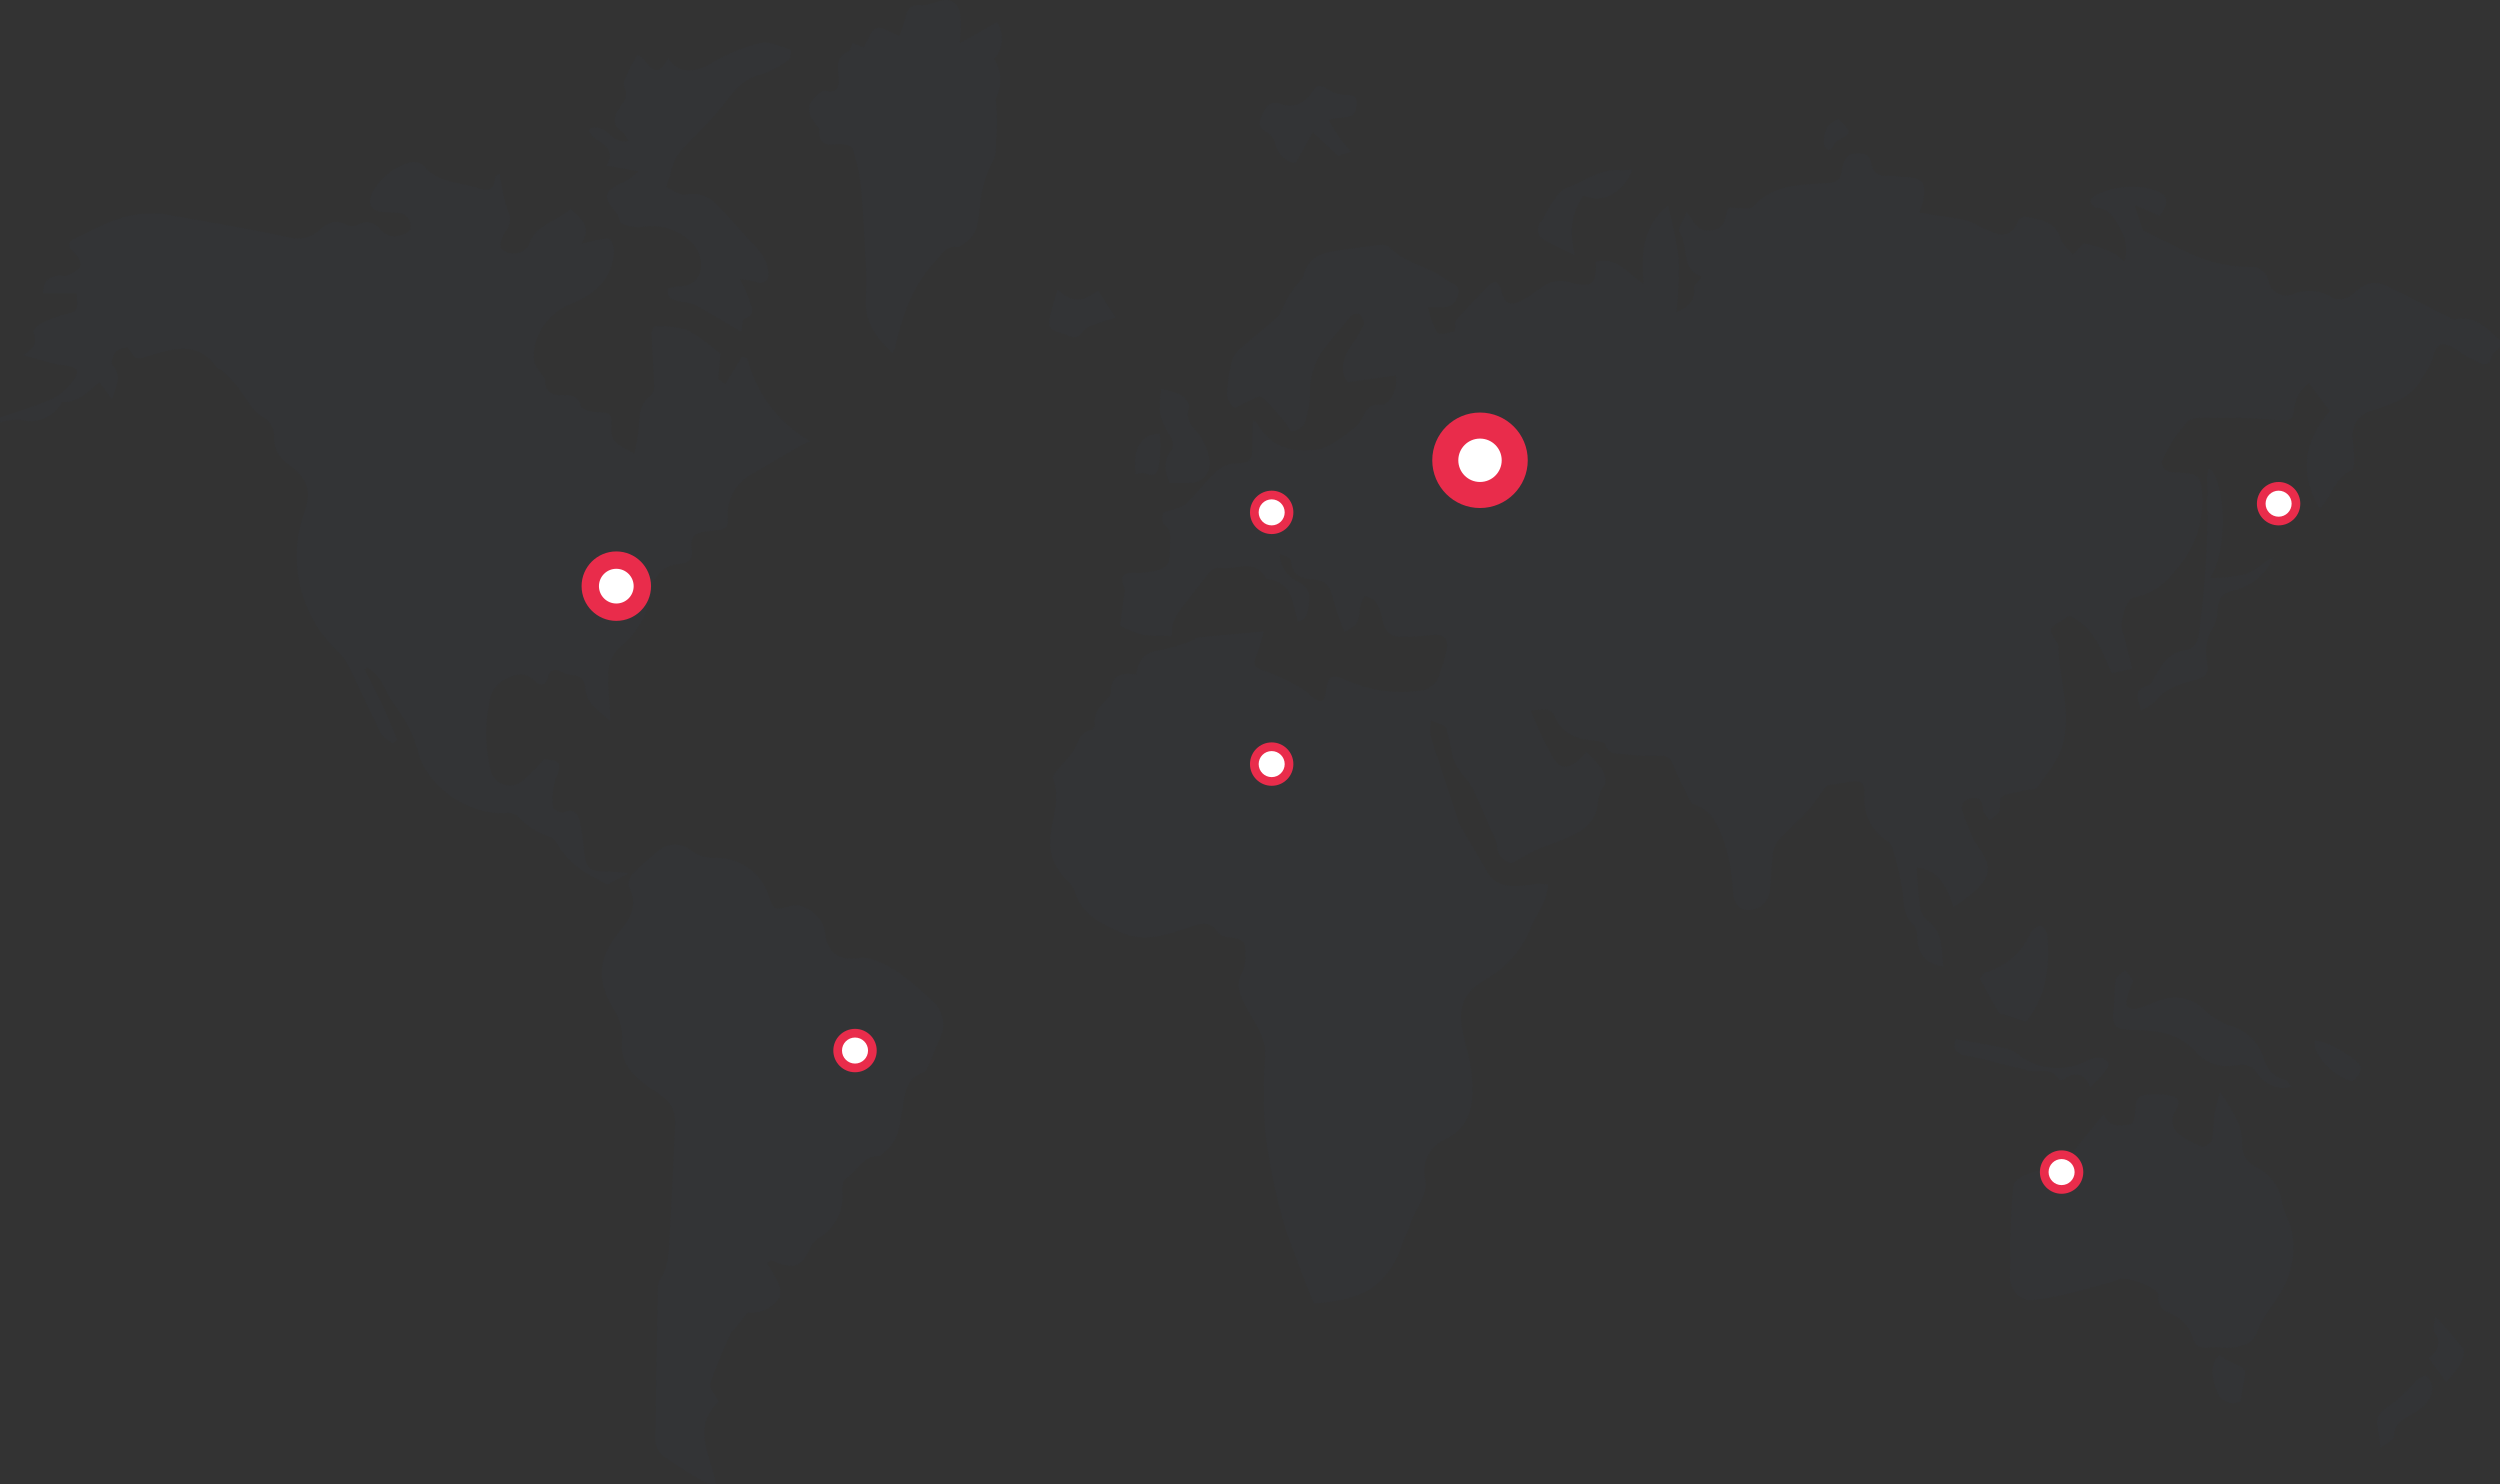 <svg xmlns="http://www.w3.org/2000/svg" width="1000" height="593.646" viewBox="0 0 1000 593.646">
    <rect x="0" y="0" width="1000" height="593.646" fill="#333333" stroke="none"/>
    <defs>
        <style>
            .cls-1{opacity:.064}.cls-2{fill:#2b3f64}.cls-3{fill:#e92c4b}.cls-4{fill:#fff}
        </style>
    </defs>
    <g id="Group_305" data-name="Group 305" transform="translate(-16 -664.474)">
        <g id="Group_289" class="cls-1" data-name="Group 289" transform="translate(16 664.474)">
            <path id="Path_2625" d="M-342.643 127.752c-1.118 1.135-2.92 2.115-3.215 3.43-.715 3.191-2.358 3.91-4.99 2.649a62.2 62.2 0 0 1-8.628-4.788c-6.281-4.347-8.642-3.4-10.351 3.865a35.145 35.145 0 0 1-3.792 6.674c-4.323 8.618-12.677 10.861-20.85 13.583a10.087 10.087 0 0 0-7.014 11.344c.177 2.823.594 5.642.58 8.465 0 1.389-.371 3.691-1.212 4.038-6.232 2.562-7.486 9.048-11.2 13.541-.313.375-.6.767-1.34 1.7-9.028-14.93-5.615-27.9 3.941-39.149l-8.333-11.083a14.906 14.906 0 0 0-5.953 10.54c-.476 4.212-2.34 4.7-6.4 4.243a214.013 214.013 0 0 0-24.208-.962c-4.184 0-9.795-.583-12.24 1.736a63.823 63.823 0 0 0-10.069 15.809c-.382.694.851 3.052 1.875 3.569a14.37 14.37 0 0 0 5.361.816c7.542.507 8.438 1.274 8.962 8.927a41.353 41.353 0 0 1-10.881 30.347 26.589 26.589 0 0 1-16.382 10.659c-3.292.594-5.84 9.889-4.767 13.177 1.58 4.837 2.635 9.844 4.066 15.375l-8.212 1.764c-4.066-8.885-6.979-18.461-17.1-23.01-.694.476-1.583 1.191-2.559 1.767-5.7 3.354-5.7 3.344-2.351 8.986a3.212 3.212 0 0 1 .653 1.33c.208 13.541 5.646 27.034 1.389 40.454-1.875 5.9-6.357 11.042-9.955 16.319-.562.826-2.729.51-4.132.819-2.729.594-5.455 1.2-8.159 1.892-3.819.983-1.861 4.42-2.833 6.6-.694 1.517-2.483 2.528-3.781 3.764-.955-1.462-2.625-2.885-2.712-4.4-.17-3.038-.878-4.965-4.271-4.514-3.219.424-4.909 2.4-3.871 5.576 1.281 3.92 3.056 7.677 4.639 11.5a4.5 4.5 0 0 0 .576.816c6.944 9.639 6.639 13.246-1.962 20.68a77.068 77.068 0 0 1-6.945 4.819c-3.038-10.069-7.753-15.243-14.68-15.559.4 5.17.573 10.288 1.3 15.33a8.971 8.971 0 0 0 2.849 5.61c6.67 4.774 5.68 11.805 6.482 18.548-7.292-1.455-10.107-4.805-10.4-11.712-.066-1.594-.2-3.76-1.2-4.642-4.2-3.7-4.142-8.375-4.628-13.4a113.275 113.275 0 0 0-4.212-17.868 5.176 5.176 0 0 0-2.083-2.708 19.245 19.245 0 0 1-8.951-18.159c.163-5.354-1.389-6.25-6.792-5.25-3.25.594-6.531 1-8.292 1.264-2.962 3.958-5.017 7.212-7.576 10-3.979 4.337-8.528 8.163-12.364 12.614a12.8 12.8 0 0 0-1.837 6.555c-.528 4.455-.431 9-1.139 13.416a8.5 8.5 0 0 1-3.984 6.064 8.5 8.5 0 0 1-7.214.779 7.68 7.68 0 0 1-3.3-5.753c-.781-11.059-2.462-21.84-8.618-31.312a20.1 20.1 0 0 0-6.021-4.406c-.649-.434-1.878-.4-2.153-.93-2.431-4.753-4.924-9.493-6.917-14.434-1.195-2.962-2.306-4.684-6.007-4.455a84.771 84.771 0 0 1-13.958-.621c-2.854-.3-6.354.4-7.521-3.951-.24-.9-3.187-1.361-4.934-1.51-6.722-.576-12.319-2.736-15.208-9.458-1.844-4.281-5.417-2.715-9.656-2.5a144.462 144.462 0 0 0 9.149 19.267c3.33 5.031 7.462 3.871 13.09-2.726a47.975 47.975 0 0 1 6.25 6.965c1.069 1.757 1.927 5.288.993 6.316-3 3.306-2.323 7.226-3.427 10.8a16.151 16.151 0 0 1-7.243 8.167c-5.156 2.91-11.038 4.514-16.507 6.91-3.073 1.347-5.927 3.187-9.91 5.364a7.354 7.354 0 0 1-5.9-7.271 19.149 19.149 0 0 0-1.986-5.024c-2.638-6.063-5.145-12.191-8.027-18.135a58.957 58.957 0 0 0-4.559-5.986 22.914 22.914 0 0 1-3.184-6.115 90.5 90.5 0 0 0-2.622-11.458c-.694-1.6-3.961-2.083-6.062-3.083a20.506 20.506 0 0 0-.1 6.337c3.5 11.222 7.292 22.35 10.965 33.513a8.424 8.424 0 0 0 .444 1.431c3.608 6.6 7.732 12.9 11.323 19.527 3.451 6.371 11.618 5.861 18.649 4.569a24.41 24.41 0 0 1 5.58.247 28.671 28.671 0 0 1-1.277 5.93c-1.8 4.056-4.135 7.878-5.952 11.927a40.306 40.306 0 0 1-17.038 19.621c-8.986 5.035-11.806 10.465-10.094 20.42 1.007 5.809 3.125 11.458 3.708 17.3 1.094 10.667.576 21.135-10.087 26.51a13.843 13.843 0 0 0-8.42 16.184c1.153 6.719-4 11.635-5.83 17.531-.927 2.983-2.507 5.757-3.552 8.708a33 33 0 0 1-12.479 17.625 41.889 41.889 0 0 1-12.351 4.493 75.462 75.462 0 0 1-10.33 1.26c-1.524-3.8-3.264-7.795-4.746-11.889-2.934-8.111-6.316-16.125-8.427-24.454a231.666 231.666 0 0 1-6.319-32.781 199.5 199.5 0 0 1 .021-29.861c.389-8.333-5.066-14.156-8.3-20.833-2.2-4.552-3.59-7.844-.736-12.8a20.447 20.447 0 0 0 .757-11.111c-.091-1.014-2.844-2.382-4.479-2.545-2.805-.281-4.913-.142-6.99-3.174-2.663-3.885-7.292-2.108-11.045-.847-8.823 2.955-17.666 6.028-26.867 1.9-7.857-3.528-15.823-7.066-18.559-16.562a12.335 12.335 0 0 0-3.507-4.719 20.892 20.892 0 0 1-5.948-18.708c.9-7.125 3.736-14.139.8-21.569-.462-1.167 2.083-3.628 3.417-5.365a47.578 47.578 0 0 0 5.146-6.371c1.587-3.1 2.292-6.6 6.424-7.559.747-.174 1.868-1.507 1.767-2.132-.84-5.1 2.719-7.9 5.462-11.166a3.213 3.213 0 0 0 .951-1.736c-.125-7.267 4.472-8.2 10.1-7.2 1-6.885 3.927-9.142 10.628-10.024a63.166 63.166 0 0 0 11.219-3.41c1.087-.347 2.042-1.368 3.125-1.479 8.243-.84 16.5-1.535 26.007-2.385a77.865 77.865 0 0 1-2.66 9.094c-2 4.587-1.149 5.354 3.347 6.774a91.146 91.146 0 0 1 15.013 7.215c1.719.917 2.951 2.7 4.6 3.8 2.271 1.51 3.938 1.42 4.424-1.941 1.059-7.358 2.014-8.2 8.809-5.274a53.47 53.47 0 0 0 28.263 4.1 9.073 9.073 0 0 0 8.524-6.444 77.045 77.045 0 0 0 2.91-10.048c.826-4.444-1.313-6.305-5.844-5.858a108.752 108.752 0 0 1-11.937.757c-5.121-.056-7.271-2.545-8.086-7.611a17.275 17.275 0 0 0-2.75-6.677c-.753-1.122-2.684-1.451-4.083-2.139a15.037 15.037 0 0 0-2.045 4.736c-.288 5.68-.851 6.944-6.128 9.75a123.093 123.093 0 0 1-4.726-13.788c-1.021-4.58-3.076-7.007-7.878-7.292-4.621-.257-8.441-1.573-8.788-7.444-.062-1.142-2.66-2.142-4.549-2.667a12.848 12.848 0 0 0 7.84 11.344 6.844 6.844 0 0 1 3.93 7.344c-.33 3.566-.309 7.594-4.486 8.351-.913-3.326-1.618-6.6-2.722-9.753a10.149 10.149 0 0 0-8.836-7.1 1.948 1.948 0 0 1-1.33-.614c-4.556-8.3-12.246-2.778-18.368-4.087a4.827 4.827 0 0 0-3.844 1.51c-3.295 3.885-6.25 8.048-9.43 12.038-3.017 3.8-6.222 7.441-5.8 12.83a.941.941 0 0 1-.532.983.941.941 0 0 1-1.1-.219 63.186 63.186 0 0 1-10.2-.326 49.589 49.589 0 0 1-8.941-3.6c.41-3.26.871-6.8 1.3-10.347.195-1.635.934-3.538.372-4.861-2.142-5.121.156-6.25 4.684-6.017a25.079 25.079 0 0 0 4.983-.3c7.521-1.125 8.594-2.4 8.58-9.955 0-3.125 1.2-6.417-2.222-8.923-.885-.649-.986-3.2-.517-4.555.278-.8 2.393-.931 3.653-1.431a16.568 16.568 0 0 0 5.576-2.451c4.351-4.319 8.1-9.257 12.583-13.423a12.176 12.176 0 0 1 7.358-2.7c5.35-.2 6.472-.917 6.534-6.3.035-3.163.035-6.33.076-9.5a5.932 5.932 0 0 1 .493-1.333c.555.469 1.128.743 1.389 1.2 5.49 9.76 14.441 11.715 24.468 10.34a24.817 24.817 0 0 0 8.17-4.024 35.184 35.184 0 0 0 5.146-3.819 13.935 13.935 0 0 0 4-4.167c1.552-3.524 2.8-6.271 7.729-5.871 3.618.292 6.944-6.691 5.924-11.722l-19.038 2.687c-3.125-2.778-2.885-9.028 1.389-14.972a42.122 42.122 0 0 0 4.83-8.08c.427-1.017-.695-3.042-1.639-4.115a3.472 3.472 0 0 0-3.3.483c-4.1 4.785-8.094 9.677-11.9 14.7a28.748 28.748 0 0 0-4.67 17.034 40.275 40.275 0 0 1-2.26 11.587 6.839 6.839 0 0 1-4.861 3.076c-.767.132-1.937-2.514-3.042-3.8a83.233 83.233 0 0 0-9.219-10.069c-.851-.694-4.045 1.347-6.135 2.195-1.736.694-4.385 2.583-5.007 2.052a7.886 7.886 0 0 1-2.66-5.555 64.119 64.119 0 0 1 2.132-13.67 12.756 12.756 0 0 1 4.253-5.174c4.577-4.048 9.469-7.743 13.91-11.923a24 24 0 0 0 3.049-5.84 75.75 75.75 0 0 1 3.708-5.84c1.132-1.632 3.063-2.99 3.524-4.757 2.16-8.267 8.726-9.375 15.6-10.26 4.934-.625 9.847-1.427 14.791-1.92a5.7 5.7 0 0 1 4.167.944c6.212 6.646 15.677 7.514 22.569 12.972 2.107 1.67 5.583 1.8 4.732 5.826a6.135 6.135 0 0 1-6.879 5.153h-5.208a34.726 34.726 0 0 0 3.819 10.243c.882 1.108 4.993-.347 6.944-.566.274-2.226-.028-3.875.66-4.649 4.195-4.733 8.573-9.3 12.993-13.823.715-.733 2.337-1.608 2.837-1.3a5.383 5.383 0 0 1 2.038 3.1c1.417 5.83 3.607 6.91 8.958 3.9 2.6-1.462 4.965-3.344 7.448-5.021a12.35 12.35 0 0 1 10.847-1.9c9.055 2.476 11.139.715 10.535-8.128 8.528-2.406 12.882 4.712 19.229 8.792-1.149-12.111-.319-23.125 9.67-31.357a171.9 171.9 0 0 1 4.379 21.357 163.625 163.625 0 0 1-.966 21.385c4.146-2.142 7.639-4 7.048-9.531-.135-1.267 1.757-2.75 3.125-4.726-8.573-2.812-5.191-12.107-9-18.031-.8-1.25 1.635-4.583 2.931-7.833 3.188 4.437 4.514 8.232 10.274 7.257 5.931-1 4.715-5.812 6.555-9.1 2.278.153 4.375.389 6.476.4 1.1 0 2.663 0 3.247-.653 7.639-8.715 18.118-8.781 28.329-9.406 5.851-.347 6.615-.969 7.5-6.781.278-1.826 1.986-4.552 3.444-4.861 3.087-.618 7.236-.889 8.038 3.594.82 4.569 3.427 5.368 7.361 5.045 1.8-.149 3.635.448 5.458.469 7.861.09 9.837 2.309 7.43 11.41-.167.628-.434 1.233-1.014 2.858 6.413 1.042 12.524 1.92 18.594 3.045a21.937 21.937 0 0 1 4.677 2 64.231 64.231 0 0 0 7.437 3.3 6.385 6.385 0 0 0 5.114-.269 6.385 6.385 0 0 0 3.272-3.939c1.114-2.858 2.871-2.635 5.163-2.156 5.267 1.108 10.357 2 12.236 8.451.722 2.483 3.372 4.406 4.969 6.371 1.736-1.625 3.608-4.663 4.993-4.451a49.648 49.648 0 0 1 11.458 3.99 21.353 21.353 0 0 1 4.052 3.3 16.229 16.229 0 0 0-1.802-13.455c-1.8-3.528-4-7.739-9.222-8.111-.944-.066-2.156-1.556-2.51-2.628-.18-.549 1.1-2.038 2-2.41a32.9 32.9 0 0 1 21.368-2.687c7.795 2.083 8.639 4.476 4.438 10.958l-10.2-4.361 3.389 10.1c8.385 4.059 16.118 8.482 24.361 11.552a56.868 56.868 0 0 0 17.959 3.122 7.135 7.135 0 0 1 7.84 5.24 7.22 7.22 0 0 0 3.719 5.343 7.219 7.219 0 0 0 6.507.178 17.138 17.138 0 0 1 16.024 1.927 8.292 8.292 0 0 0 7.4-1.684c5.691-5.163 8.9-5.934 15.951-2.34q11.611 5.9 23.246 11.805a3.258 3.258 0 0 0 1.868.583c8.194-2.049 12.736 3.8 17.937 8.212z" class="cls-2" data-name="Path 2625" transform="translate(1342.625 11.269)"/>
            <path id="Path_2626" d="M-1342.726 155.7c6.9-2.4 13.961-4.451 20.642-7.368a22.525 22.525 0 0 0 8.1-6.76c3.565-4.535 2.534-6.194-3.472-6.847a23.3 23.3 0 0 1-3.444-.514c-3.93-1.042-7.84-2.16-12.7-3.51 4.167-2.246 5.962-4.844 4.288-8.965-.268-.66 1.042-2.5 2.039-3.031a38.919 38.919 0 0 1 9.094-3.913c6.618-1.542 6.673-1.316 6.09-8.861h-13.444c.194-4.639 2.3-6.8 6.409-7.042 1.16-.069 2.518.378 3.472-.08 1.893-.92 4.306-1.958 5.069-3.608.542-1.174-.827-3.9-2.115-5.115-3.125-2.948-3.323-4.465.375-6.226 9.632-4.583 18.954-10.215 30.242-9.67a28.47 28.47 0 0 1 3.472-.122c16.961 3.035 33.985 5.8 50.825 9.417a13.08 13.08 0 0 0 13-2.868c3.16-2.934 6.41-4.462 10.708-1.941a5.64 5.64 0 0 0 4.681-.135 6.5 6.5 0 0 1 8.788 1.913 8.5 8.5 0 0 0 5.555 2.826c2.3-.122 6-1.389 6.452-2.955a5.239 5.239 0 0 0-.841-4.3 5.24 5.24 0 0 0-3.811-2.157 48.26 48.26 0 0 0-5.479-.285c-5.9-.434-7.486-3.531-4.583-8.757a25.346 25.346 0 0 1 13.778-10.941 6.309 6.309 0 0 1 7.434 2.431 17.6 17.6 0 0 0 7.313 4.278c4.514 1.469 9.344 2.021 13.868 3.472 4.239 1.389 5.9-.083 6.219-4.167.042-.576.431-1.125 1.806-1.792.226 1.33.4 2.67.694 3.99a60.882 60.882 0 0 0 2.555 10.764 7.246 7.246 0 0 1-.8 8.2c-1.389 1.9-2.712 6.16-1.83 6.983a7.055 7.055 0 0 0 9.563.371c.524-.406 1.268-.823 1.424-1.389 2.41-8.68 11.458-9.68 16.882-14.864 3.472 3.778 8.885 6.653 4.184 14.045 3.254-.8 5.247-1.413 7.292-1.736 1.441-.233 3.6-.694 4.268.042a7.136 7.136 0 0 1 1.507 4.861c-.733 11.069-7.694 17.118-17.326 20.913s-16.319 14.687-14.4 23.566a13.91 13.91 0 0 0 2.368 3.889c.632.993 1.826 1.979 1.823 2.965 0 4.687 2.778 6.153 6.757 6.076 3.472-.066 6.375-.167 7.6 4.288.347 1.281 3.729 2.351 5.761 2.431 6.461.267 6.68.427 6.371 6.712-.3 6 4.75 7.271 9.267 9.937.507-2.66.938-4.861 1.337-7.055 1.021-5.6-.5-11.934 5.132-16.187a5.6 5.6 0 0 0 1.389-4.125c-.232-7-.777-13.986-1.021-20.986-.031-.885 1.111-2.625 1.632-2.594a36.3 36.3 0 0 1 12.792 1.549 79.639 79.639 0 0 1 13.142 9.5l-.93 10.2 2.857 1.792 6.732-10.923 2.052.656a53.286 53.286 0 0 0 25.149 33.166c-1.489.694-3.031 1.323-4.455 2.149-6.142 3.566-12.274 7.149-18.36 10.809a18.4 18.4 0 0 0-10.111 18.007c.281 3.472-1.191 4.458-4.167 4.611-1.657.083-3.295.42-4.944.59-4.09.424-6 2.608-5.351 6.733.6 3.819-.448 5.792-4.764 6.2A11.934 11.934 0 0 0-1082.2 225.5a34.121 34.121 0 0 1-12.9 22.3 14.664 14.664 0 0 0-4.337 9.875c-.282 6.385.833 12.847.836 19.559-3.851-3.993-9.437-6.552-9.958-13.038-.267-3.326-1.642-5.233-5.156-5.5a12.5 12.5 0 0 1-4.261-1.257c-2.778-1.306-4.722-1.274-5.59 2.24-.816 3.319-3.108 3.5-5.156 1.431-3.59-3.618-7.031-3.035-11.184-1.042a11.459 11.459 0 0 0-7.007 9.3 61.656 61.656 0 0 0 .295 26.7 7.92 7.92 0 0 0 5 6.269 7.919 7.919 0 0 0 7.91-1.3 92.767 92.767 0 0 0 8.6-8.68c6.844.594 7.2 1.646 4.594 8.062a28.032 28.032 0 0 0-1.07 11.149c.028.806 3.25 2.535 4.233 2.1 4.479-1.979 5.833.875 6.6 4a85.163 85.163 0 0 1 1.627 11.332c.475 4.549 1.208 8.535 7.291 8.236a94.511 94.511 0 0 1 10.628.715l-8.544 4.514c-7.673-3.865-15.309-7.871-19.792-15.906a7.331 7.331 0 0 0-3.639-3.3 29.475 29.475 0 0 1-12.68-8.333 6.343 6.343 0 0 0-4.535-1.042c-14.41 1.087-31.625-10.493-35.024-24.361a53.161 53.161 0 0 0-9.594-18.958c-2.388-3.257-3.819-7.208-6.038-10.607a26.788 26.788 0 0 0-4.688-4.406l-1.142.91c2.34 4.642 4.8 9.226 6.989 13.937s4.059 9.469 6.069 14.215l-2 1.365c-1.535-1.312-3.67-2.326-4.514-3.99-4.406-8.726-8.368-17.67-12.75-26.406a25.241 25.241 0 0 0-5.284-7.118 52.125 52.125 0 0 1-13.2-53.065c3.771-10.232 2.431-14.989-6.364-21.5a11.547 11.547 0 0 1-5.065-10.233 9.149 9.149 0 0 0-5.208-8.541c-4.167-2.778-6.545-8.115-9.872-12.2a70.081 70.081 0 0 0-5.885-6.035c-.573-.552-1.674-.642-2.083-1.246-7.163-10.382-16.9-7.687-26.329-4.861-6.042 1.806-5.9 2.278-9.285-3.333-1.622.625-3.819.833-4.833 2.045-1.069 1.281-1.983 4.392-1.274 5.18 3.941 4.378 1.538 8.333-.125 13.76l-4.781-6.549c-.024 0-.472-.177-.653-.031-4.323 3.552-8.149 8.031-14.545 7.621a14.409 14.409 0 0 1-16.955 7.042 21.6 21.6 0 0 0-7.83 1.2z" class="cls-2" data-name="Path 2626" transform="translate(1342.726 11.322)"/>
            <path id="Path_2627" d="M-1035.891 494.019a65.138 65.138 0 0 1 4.461 7.958 7.82 7.82 0 0 1 .424 5.924 13.26 13.26 0 0 1-12.615 5.806 1229.299 1229.299 0 0 1-5.9 7.291c-.208.254-.594.41-.716.694a216.928 216.928 0 0 0-8.371 20.361c-.594 1.9 2.163 4.844 3.4 7.347-11.021 10.184-3.347 21.055-1.177 32.965a11.929 11.929 0 0 1-4.437-.736 193.725 193.725 0 0 1-16.416-10.416 8.631 8.631 0 0 1-3.268-6.031c.108-19.986.56-39.965.948-59.947a8.4 8.4 0 0 1 .618-4.354c3.857-5.4 3.677-11.677 4.052-17.75.9-14.628 1.486-29.277 2.2-43.916.347-7.455-2.232-10.177-8.333-14.236-6.878-4.566-13.826-9.743-12.9-20.062a19.444 19.444 0 0 0-2.583-11.25c-7.854-12.646-7.493-21.316 2.083-32.906 4.167-5.055 6.9-10.417 3.264-17.232-.653-1.222.5-4.2 1.736-5.486a128.812 128.812 0 0 1 10.83-9.6 10.1 10.1 0 0 1 12.243.378 15.6 15.6 0 0 0 8.892 3.108 21.843 21.843 0 0 1 21.9 14.146c2.285 6.906 2.285 6.906 9.413 4.931 5.111-1.417 12.746 4.552 13.388 10.462.927 8.555 5.531 11.788 14.177 10.417a13.194 13.194 0 0 1 6.153 1.1c9.344 3.379 16.177 10.354 23.382 16.746a12.618 12.618 0 0 1 2.115 14.736c-1.51 3.1-2.615 6.389-4.028 9.535-.6 1.333-1.271 3.288-2.351 3.649-7.691 2.576-7.4 9.406-8.542 15.43-1.118 5.868-1.437 12.017-6.746 16.114-.92.694-1.854 2.042-2.778 2.024-6.531-.125-8.483 6.357-13.1 8.982-1.042.6-1.434 3.212-1.34 4.861a19.4 19.4 0 0 1-9.566 18.986 9.993 9.993 0 0 0-3.4 4.122c-3.281 7.035-6.083 8.281-13.26 5.531-.764-.292-1.521-.6-2.284-.906z" class="cls-2" data-name="Path 2627" transform="translate(1342.722 11.277)"/>
            <path id="Path_2628" d="M-501.3 434.45c3.125 6.281 7.413 4.309 11.09 3.913.695-.073 1.51-2.67 1.563-4.125.243-6.858 1.1-7.812 7.882-7.771a40.183 40.183 0 0 1 4.986.243c4.618.611 5.667 2.642 3.184 6.534a6.694 6.694 0 0 0-1.054 5.031 6.694 6.694 0 0 0 2.824 4.295 28.707 28.707 0 0 0 9.2 4.788c.875.309 3.451-1.469 3.7-2.621.75-3.528.563-7.246 1.1-10.837a74.809 74.809 0 0 1 2.25-8.288 117.947 117.947 0 0 1 7.07 11.771 22.638 22.638 0 0 1 1.7 8.649 9.573 9.573 0 0 0 5.35 9.375 18.78 18.78 0 0 1 10.514 14.149 38.842 38.842 0 0 0 2.649 7.5 29.927 29.927 0 0 1 .892 18.864c-1.781 8.288-7.007 13.951-11.111 20.614-2.177 3.549-2.538 8.358-7.128 10.069a23.49 23.49 0 0 1-6.667 1.271c-2.507.149-5.1-.549-7.556-.184-3.368.5-5.812-.444-6.66-3.635-1.6-6.031-6.149-8.68-11.236-11.083-1.208-.576-1.975-2.382-2.594-3.778-.347-.785.306-1.986 0-2.83-1.062-3.042-12.868-7.139-15.767-5.948a95.863 95.863 0 0 1-9.8 2.993c-2.2.639-4.406 1.323-6.649 1.806a129.508 129.508 0 0 1-18.309 3.594c-5.625.379-9.351-5.267-8.84-10.857.417-4.556 0-9.181.16-13.767.253-7.128.406-14.291 1.267-21.354.195-1.6 2.92-3.42 4.861-4.187 6.785-2.687 14.472-3.472 19.444-9.774 1.931-2.455 3.9-4.861 5.865-7.292 1.72-2.121 3.44-4.205 5.82-7.128z" class="cls-2" data-name="Path 2628" transform="translate(1342.69 11.271)"/>
            <path id="Path_2629" d="M-1001.687 5.927l4.417 1.764c1.667-2.75 2.74-6.722 5.021-7.639 2.083-.83 5.507 1.646 9.34 3.024.667-2.045 1.736-4.691 2.371-7.441.695-3.125 1.833-4.993 5.587-4.781a20.31 20.31 0 0 0 7.26-1.483c4.993-1.67 8.024-.08 9.027 5.208a27.148 27.148 0 0 1 .247 5.444c-.031 1.8-.247 3.59-.434 6.035l14.93-8.469a12.181 12.181 0 0 1-1.15 14.725 15.711 15.711 0 0 1 1.143 14.715c-.174.465-.573.937-.538 1.389a82.717 82.717 0 0 1 .215 15.972c-.375 3.2.524 5.8-1.632 9.354a47.889 47.889 0 0 0-4.861 17.423c-.806 5.292-.514 10.746-5.451 14.33-1.184.858-2.632 2.142-3.847 2.031-4.615-.427-5.785 2.823-8.448 5.621-9.406 9.889-13.274 21.92-16.191 34.607a12.726 12.726 0 0 1-1.042 2.16c-6.944-6.361-11.548-13.194-10.615-22.916a97.954 97.954 0 0 0-.18-14.319c-.5-9.781-.906-19.58-1.851-29.319a68.565 68.565 0 0 0-3.365-15.2c-.4-1.177-3.927-2.062-5.84-1.8-4.556.618-7.639.174-7.437-5.441.024-.694-.639-1.483-1.132-2.108-4.146-5.271-3.99-8.392.8-12.611.695-.6 1.823-1.389 2.5-1.2 5.316 1.514 5.989-2.323 5.587-5.555-.552-4.451-.892-8.149 4.042-10.3.739-.355.948-1.953 1.527-3.22z" class="cls-2" data-name="Path 2629" transform="translate(1342.733 11.263)"/>
            <path id="Path_2630" d="M-1087.267 57.287l-12.774-2.326c4.961-9.292-6.167-8.68-7.09-14.5 6.576-3.5 9.055 6.479 15.788 4.674-.885-1.351-1.372-2.812-2.382-3.507-4.274-2.931-3.667-6.25-1.115-9.833 1.809-2.545 3.566-4.819 1.8-8.423-.649-1.33.719-3.819 1.5-5.632.962-2.246 2.274-4.34 3.656-6.917 3.927.035 6.521 12.524 12.462 1.142 3.59 5.809 8.6 5.573 13.642 3.851 2.8-.958 5.208-3.035 7.955-4.2a70.178 70.178 0 0 1 15.625-5.773c3.677-.59 7.82 1.531 11.664 2.733.239.076.191 3.524-.6 4.042a38.544 38.544 0 0 1-11.292 5.962c-7.406 1.753-11.052 7.055-15.316 12.5-5.156 6.6-11.517 12.232-17.114 18.5a22.28 22.28 0 0 0-3.052 6.2 29.164 29.164 0 0 0-.643 2.872 34.579 34.579 0 0 0-1.628 4.861c2.552 1.372 5.555 3.472 8.049 3.049a12.5 12.5 0 0 1 11.413 3.344c4.764 4.556 9 9.66 13.451 14.541a42.27 42.27 0 0 1 5.524 6.34 15.506 15.506 0 0 1 2.43 7.517c-.017 2.865-2.083 4.271-5.3 3.125a35.351 35.351 0 0 0-6.087-1 71.028 71.028 0 0 1 3.958 8.965c.674 2.389 2.486 5.528-2.215 6.694-.809.2-.861 3.451-1.271 5.326-6.128-3.6-12.26-7.319-18.517-10.8a20.381 20.381 0 0 0-4.92-1.1c-2.739-.694-6.312-.427-5.948-5.264a18.136 18.136 0 0 1 5.156-1.083 7.906 7.906 0 0 0 8.06-6.674 12.983 12.983 0 0 0-3.286-10.392 22.48 22.48 0 0 0-20-6.6 16.5 16.5 0 0 1-8.246-1.319c-1.15-.458-1.18-3.2-2.26-4.434-5.687-6.472-5.153-8.573 3.125-12.274a39.784 39.784 0 0 0 5.81-4.184z" class="cls-2" data-name="Path 2630" transform="translate(1342.721 11.28)"/>
            <path id="Path_2631" d="M-489.341 381.008a54.826 54.826 0 0 0-2.375 6.215c-.347 1.413-.715 3.535 0 4.306a5.142 5.142 0 0 0 4.333.556c3.472-1.017 6.733-2.847 10.232-3.7a16.576 16.576 0 0 1 16.51 4.566 27.86 27.86 0 0 0 10.868 6.389 18.891 18.891 0 0 1 12.473 12.525 11.833 11.833 0 0 0 8.6 8.8c1.042.323 1.736 1.736 2.583 2.674a11.015 11.015 0 0 1-3.819.639 14.271 14.271 0 0 1-10.25-6.3c-2.083-3.472-5.486-3.26-8.9-2.684a16.493 16.493 0 0 1-16.024-6.42 26.606 26.606 0 0 0-11.84-6.6 59.965 59.965 0 0 0-13.378-1.219c-6.621-.417-7.74-1.875-6.944-8.333.493-3.948.2-8.01.923-11.9.264-1.437 2.431-2.524 3.722-3.771z" class="cls-2" data-name="Path 2631" transform="translate(1342.697 11.256)"/>
            <path id="Path_2632" d="M-458.833 176.026c6.663 6.333 7.233 33.02.26 43.9a59.407 59.407 0 0 0 14.021-1.521c3.972-1.434 7.239-4.816 11.219-6.8a22.836 22.836 0 0 1-16.031 13.35c-5.184 1.09-6.229 4.292-6.323 8.41a15.258 15.258 0 0 1-2.778 8.048 17.776 17.776 0 0 0-1.569 10.7c.778 6.326.6 7.083-5.625 8.847-5.6 1.587-11.111 3.267-14.93 8.333a20.18 20.18 0 0 1-5.673 3.563c-1.108-4.368-3.531-8.26 2.778-9.91 1.09-.285 1.878-2.111 2.608-3.344 2.868-4.861 5.382-9.75 12.045-10.726 5.49-.805 5.653-5.878 6.132-10.153a378.173 378.173 0 0 0 2.892-58.114 24.287 24.287 0 0 1 .327-3.969c.04-.218.425-.406.647-.614z" class="cls-2" data-name="Path 2632" transform="translate(1342.699 11.272)"/>
            <path id="Path_2633" d="M-807.471 51.082l-10.135-9.469-6.894 12.32a9.513 9.513 0 0 1-8.139-7.885 7.232 7.232 0 0 0-3.347-4.458c-4.4-2.174-2.7-5-1.389-7.9 1.389-3.125 3.472-4.76 7.1-3.3a10.316 10.316 0 0 0 11.646-3.747c2.778-4.472 3.743-4.451 8.278-1.389a12.6 12.6 0 0 0 6.094 1.389c2.431.139 4.458.347 4.2 3.448-.229 2.743-.66 5.323-4.368 5.5a62.886 62.886 0 0 0-6.864 1.059c1.389 2.326 2.687 4.722 4.219 6.944 1.3 1.885 2.872 3.573 4.747 5.864z" class="cls-2" data-name="Path 2633" transform="translate(1342.726 11.277)"/>
            <path id="Path_2634" d="M-532.382 397.524c-3.267-1.1-6-2.024-8.733-2.927-.618-.2-1.618-.111-1.851-.5-2.621-4.469-5.208-8.958-7.531-13.594-.253-.507 1.184-2.6 2.128-2.851a28.125 28.125 0 0 0 17.923-15.75 6.25 6.25 0 0 1 3.917-2.878c.695-.132 2.542 2.083 2.667 3.35 1.275 12.81-.263 25.004-8.52 35.15z" class="cls-2" data-name="Path 2634" transform="translate(1342.705 11.27)"/>
            <path id="Path_2635" d="M-878.179 144.285a33.22 33.22 0 0 1 7.8 2.4c1.6.965 3.729 3.719 3.326 4.861-1.736 4.958 1.1 7.451 3.8 10.8a22.739 22.739 0 0 1 4.278 10.392 7.689 7.689 0 0 1-1.916 6.682 7.69 7.69 0 0 1-6.521 2.408h-7.59c-1.736-4.673-2.6-8.889.972-13.159a5.711 5.711 0 0 0-.382-5.121c-4.316-6.798-5.17-10.096-3.767-19.263z" class="cls-2" data-name="Path 2635" transform="translate(1342.716 11.274)"/>
            <path id="Path_2636" d="M-689.817 56.342c-1.434 6.128-9.823 14.975-19.444 10.6-4.788 6.726-5.837 13.344-3.545 23.892-4.076-2.042-7.872-3.778-11.5-5.812a4.735 4.735 0 0 1-3.082-3.389 4.735 4.735 0 0 1 1.229-4.413c1.6-2.288 2.607-5 4.243-7.264s3.326-5.208 5.632-5.983c7.427-2.521 13.889-8.26 22.5-7.09a16.017 16.017 0 0 0 3.972-.545z" class="cls-2" data-name="Path 2636" transform="translate(1342.698 11.274)"/>
            <path id="Path_2637" d="M-919.623 104.486c6.576 6.677 11.5 3.7 16.083.549l7.184 10.722c-2.906.948-5.847 1.771-8.68 2.875a9.492 9.492 0 0 0-4.639 2.733c-1.847 3.01-3.969 2.479-6.347 1.333-2.875-1.389-7.729-.91-6.975-6.045a104.7 104.7 0 0 1 3.375-12.167z" class="cls-2" data-name="Path 2637" transform="translate(1342.717 11.275)"/>
            <path id="Path_2638" d="M-560.462 404.314c6.788 1.25 13.26 2.333 19.673 3.694a12.613 12.613 0 0 1 5.351 2.458 25.181 25.181 0 0 0 27.506 2.552 9.725 9.725 0 0 1 5.156-1.212 4.754 4.754 0 0 1 3.562 2.139c.347.819-.781 2.573-1.621 3.608-1.667 2.049-3.587 3.885-5.719 6.146-2.236-5.437-5.778-6.722-10.649-3.25-.462.33-1.736.43-1.837.219-3.045-5.618-8.736-2.319-12.965-3.871a55.316 55.316 0 0 0-5.809-1.347c-5.9-1.458-11.743-3.323-17.729-4.3-4.482-.742-6.291-2.426-4.919-6.836z" class="cls-2" data-name="Path 2638" transform="translate(1342.713 11.268)"/>
            <path id="Path_2639" d="M-390.575 567.936c-.174-2.4-.153-3.042-.271-3.656-1.837-9.483-1.736-9.316 6.535-15.211a95.1 95.1 0 0 0 8.073-7.986c1.108-1.017 3.354-2.43 3.944-2.038a6.25 6.25 0 0 1 2.448 4.316c.16 5.063-3.191 8.083-7.146 10.51-3.757 2.3-8.1 3.851-8.177 9.6-.01 1.249-2.857 2.451-5.406 4.465z" class="cls-2" data-name="Path 2639" transform="translate(1342.708 11.259)"/>
            <path id="Path_2640" d="M-364.262 541.558l-6.944-9.524c3.031-2.733 5.7-5.805 2.215-10.5-.8-1.069.076-3.378.253-6.285a148.122 148.122 0 0 1 11.267 12.9c.885 1.264-.2 4.472-1.2 6.354a50.149 50.149 0 0 1-5.591 7.055z" class="cls-2" data-name="Path 2640" transform="translate(1342.714 11.265)"/>
            <path id="Path_2641" d="M-454.862 530.9a41.214 41.214 0 0 0 6.7 3.7c2.674.882 3.924 2.135 3.344 5.014-.632 3.146-1.118 6.323-1.715 9.722a6.916 6.916 0 0 1-5.792.022 6.917 6.917 0 0 1-3.778-4.39c-2.634-6.912-1.87-12.04 1.241-14.068z" class="cls-2" data-name="Path 2641" transform="translate(1342.715 11.267)"/>
            <path id="Path_2642" d="M-416.729 404.983c4.715-.153 18.031 7.569 18.4 11.024a8.264 8.264 0 0 1-3.549 5.326 24.416 24.416 0 0 1-14.788-13.133 9.245 9.245 0 0 1-.062-3.219z" class="cls-2" data-name="Path 2642" transform="translate(1342.719 11.27)"/>
            <path id="Path_2643" d="M-888.49 178.342c-.288-5.958-.733-11.736 5.1-15.2a14.67 14.67 0 0 1 4.513-.972 38.9 38.9 0 0 1 .32 4.062 55.268 55.268 0 0 1-.365 6.924c-.458 3.285-.594 7.135-5.885 4.861-.893-.407-2.218.162-3.683.325z" class="cls-2" data-name="Path 2643" transform="translate(1342.719 11.275)"/>
            <path id="Path_2644" d="M-607.548 36.248c5.7 5.444 5.7 5.441.195 8.611a6.738 6.738 0 0 0-.806.549c-1.389 1.1-2.038 5.132-4.365 2.233-1.2-1.5-.444-5.167.4-7.5.572-1.563 2.853-2.508 4.576-3.893z" class="cls-2" data-name="Path 2644" transform="translate(1342.716 11.275)"/>
        </g>
        <circle id="Ellipse_100" cx="19.097" cy="19.097" r="19.097" class="cls-3" data-name="Ellipse 100" transform="translate(588.907 829.491)"/>
        <circle id="Ellipse_101" cx="13.889" cy="13.889" r="13.889" class="cls-3" data-name="Ellipse 101" transform="translate(248.635 885.046)"/>
        <circle id="Ellipse_103" cx="8.68" cy="8.68" r="8.68" class="cls-3" data-name="Ellipse 103" transform="translate(349.328 1076.015)"/>
        <circle id="Ellipse_105" cx="8.68" cy="8.68" r="8.68" class="cls-3" data-name="Ellipse 105" transform="translate(918.762 857.269)"/>
        <circle id="Ellipse_107" cx="8.68" cy="8.68" r="8.68" class="cls-3" data-name="Ellipse 107" transform="translate(515.992 961.434)"/>
        <circle id="Ellipse_111" cx="8.68" cy="8.68" r="8.68" class="cls-3" data-name="Ellipse 111" transform="translate(515.992 860.741)"/>
        <circle id="Ellipse_109" cx="8.68" cy="8.68" r="8.68" class="cls-3" data-name="Ellipse 109" transform="translate(831.958 1124.625)"/>
        <circle id="Ellipse_99" cx="8.68" cy="8.68" r="8.68" class="cls-4" data-name="Ellipse 99" transform="translate(599.323 839.908)"/>
        <circle id="Ellipse_102" cx="6.944" cy="6.944" r="6.944" class="cls-4" data-name="Ellipse 102" transform="translate(255.579 891.99)"/>
        <circle id="Ellipse_104" cx="5.208" cy="5.208" r="5.208" class="cls-4" data-name="Ellipse 104" transform="translate(352.8 1079.487)"/>
        <circle id="Ellipse_106" cx="5.208" cy="5.208" r="5.208" class="cls-4" data-name="Ellipse 106" transform="translate(922.235 860.741)"/>
        <circle id="Ellipse_108" cx="5.208" cy="5.208" r="5.208" class="cls-4" data-name="Ellipse 108" transform="translate(519.464 964.906)"/>
        <circle id="Ellipse_112" cx="5.208" cy="5.208" r="5.208" class="cls-4" data-name="Ellipse 112" transform="translate(519.464 864.213)"/>
        <circle id="Ellipse_110" cx="5.208" cy="5.208" r="5.208" class="cls-4" data-name="Ellipse 110" transform="translate(835.431 1128.098)"/>
    </g>
</svg>
